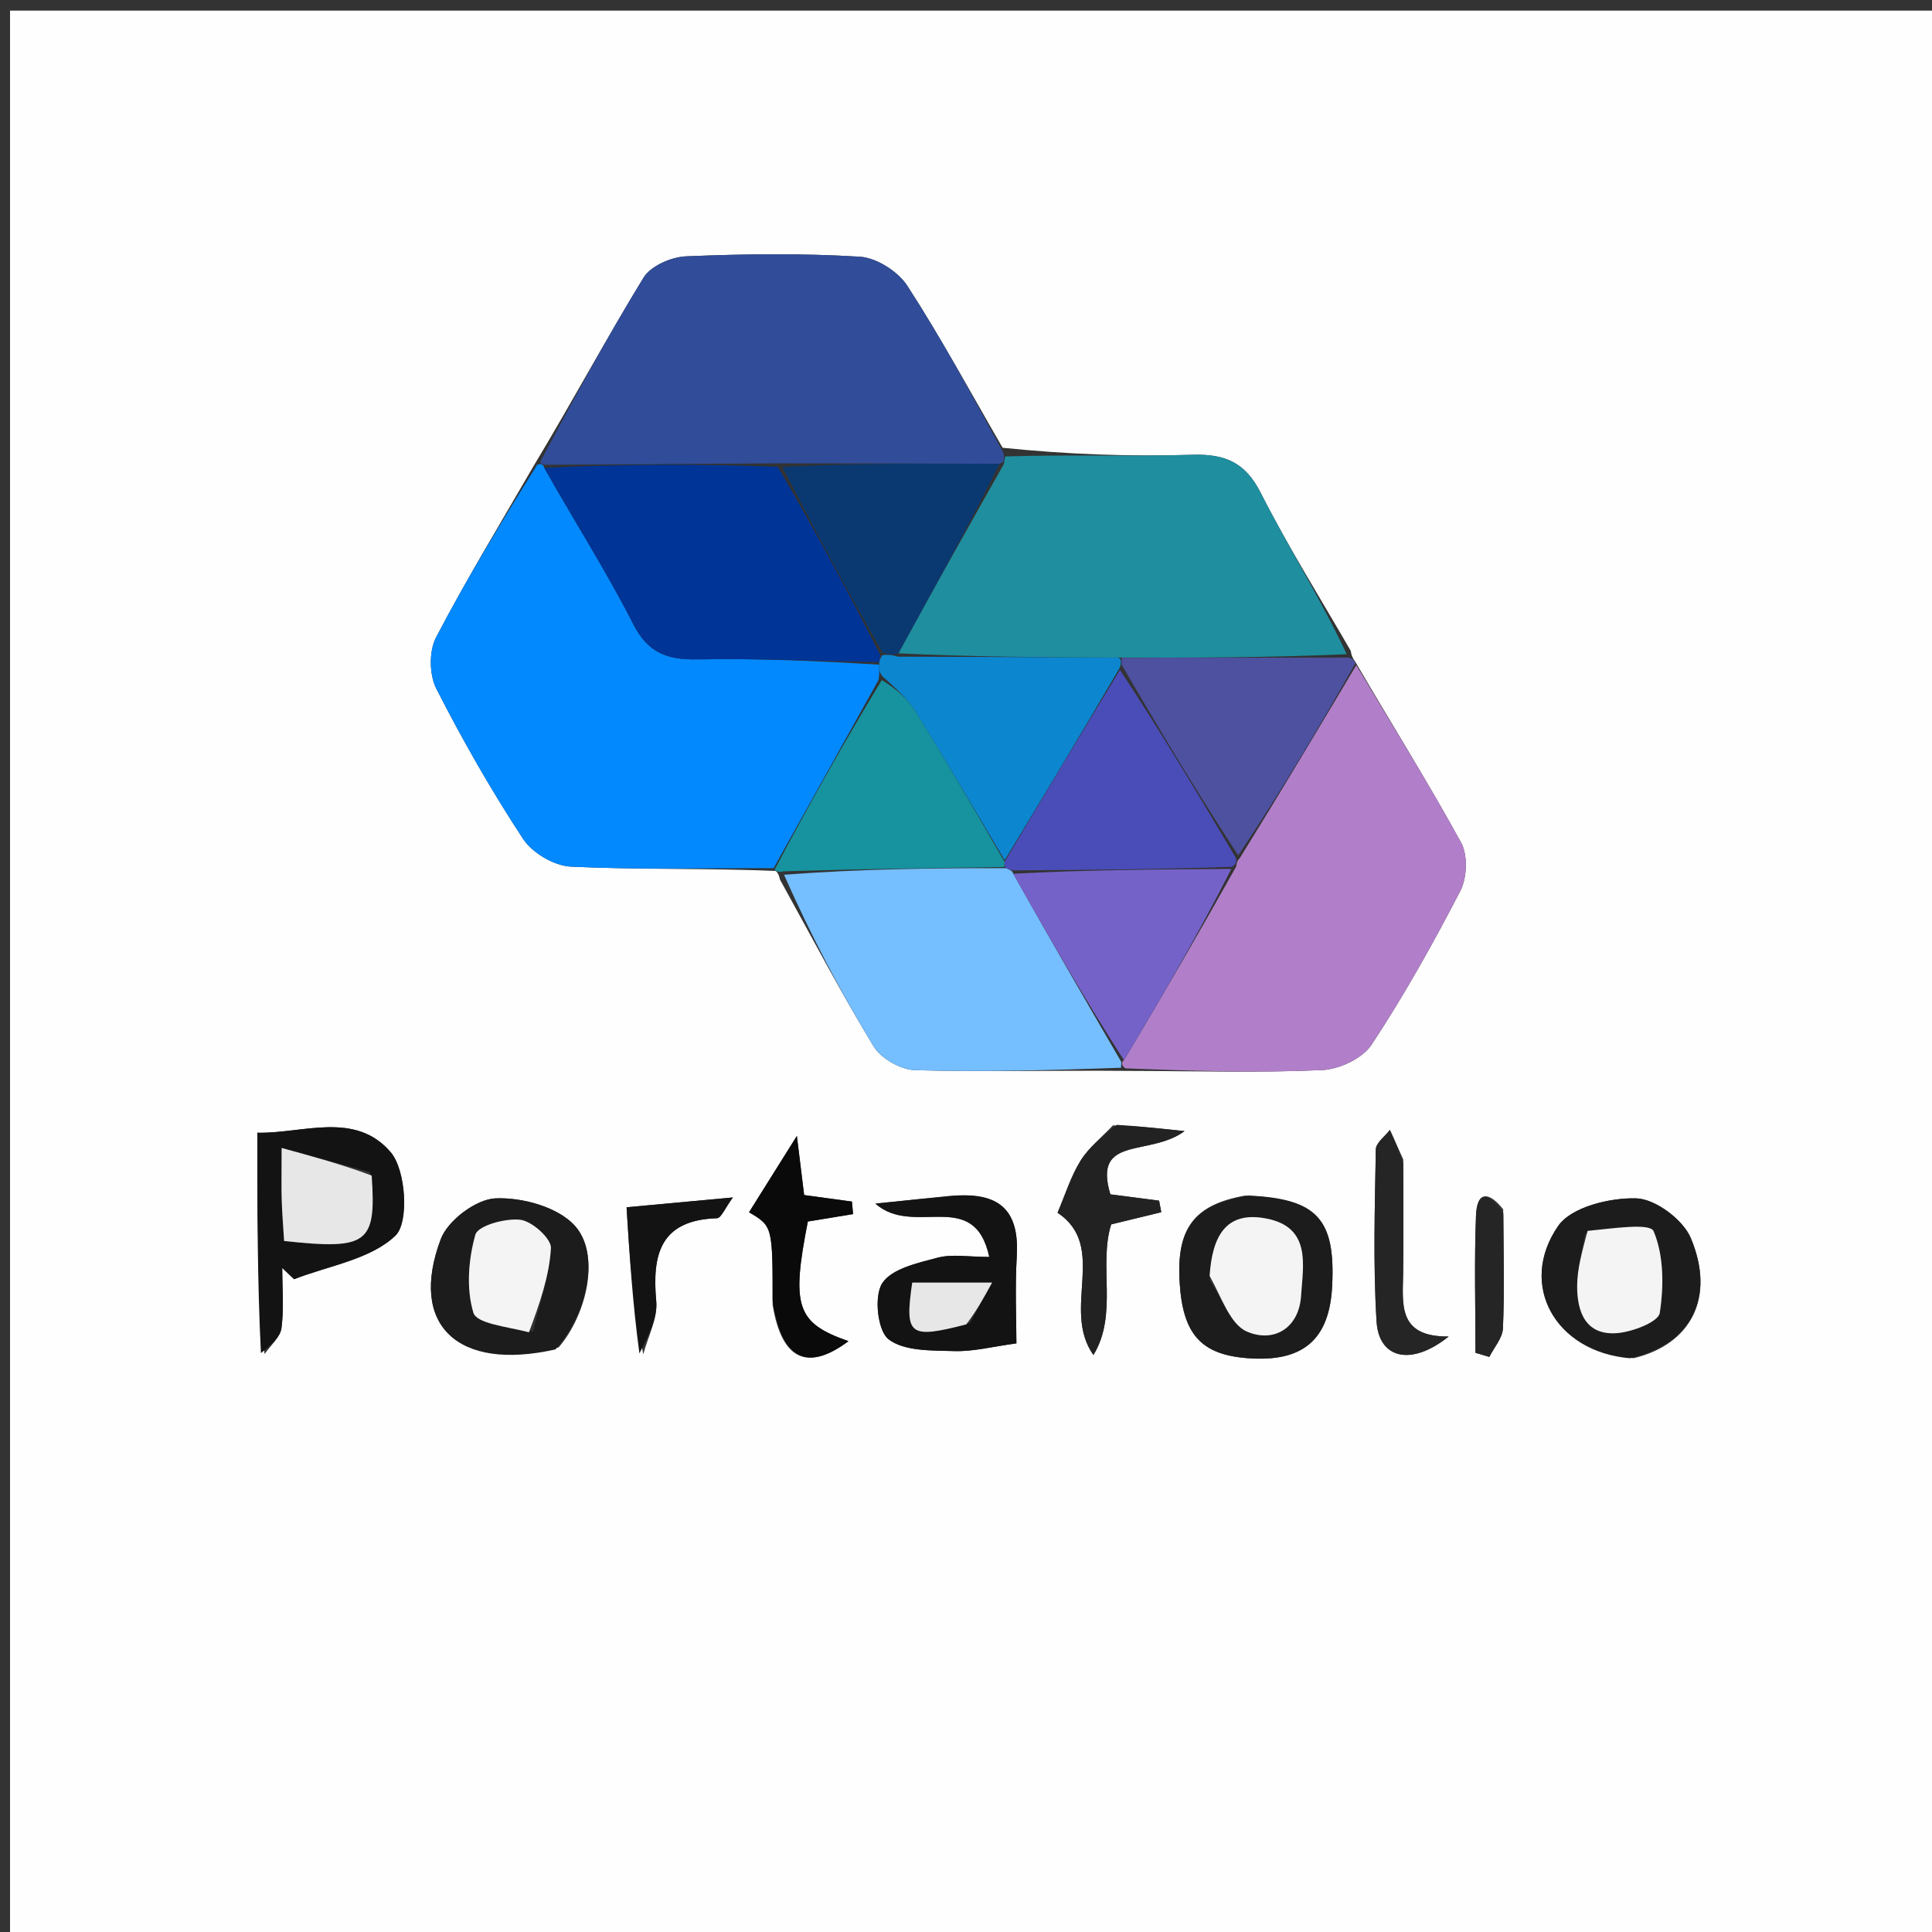 <svg version="1.1" id="Layer_1" xmlns="http://www.w3.org/2000/svg" xmlns:xlink="http://www.w3.org/1999/xlink" x="0px" y="0px"
	 width="100%" viewBox="0 0 200 200" enable-background="new 0 0 200 200" xml:space="preserve">
<rect x="0" y="0" width="200" height="200" fill="#333333" stroke="none"/>
<path fill="#FEFEFE" opacity="1" stroke="none" 
	d="
M123,201 
	C82.025,201 41.551,201 1.038,201 
	C1.038,134.4 1.038,67.801 1.038,1.101 
	C67.558,1.101 134.116,1.101 200.837,1.101 
	C200.837,67.666 200.837,134.333 200.837,201 
	C175.134,201 149.317,201 123,201 
M80.738,91.046 
	C83.935,96.822 86.998,102.679 90.43,108.312 
	C91.202,109.578 93.244,110.741 94.735,110.784 
	C101.835,110.988 108.946,110.788 116.975,110.86 
	C123.608,110.872 130.25,111.07 136.87,110.773 
	C138.653,110.694 141.052,109.562 141.992,108.137 
	C145.359,103.028 148.365,97.66 151.176,92.219 
	C151.876,90.865 151.962,88.521 151.251,87.223 
	C147.838,80.989 144.056,74.957 140.245,68.414 
	C140.245,68.414 139.927,68.074 139.828,67.376 
	C136.693,61.936 133.345,56.604 130.506,51.014 
	C128.896,47.844 126.794,46.979 123.44,47.08 
	C116.995,47.274 110.537,47.043 103.791,46.352 
	C100.539,40.741 97.451,35.022 93.927,29.587 
	C92.962,28.1 90.735,26.681 89.005,26.575 
	C83.03,26.208 77.012,26.286 71.025,26.536 
	C69.494,26.6 67.365,27.525 66.623,28.736 
	C62.804,34.961 59.349,41.409 55.248,48.222 
	C51.839,54.128 48.28,59.957 45.132,65.999 
	C44.395,67.414 44.437,69.864 45.171,71.302 
	C47.889,76.629 50.867,81.85 54.151,86.845 
	C55.108,88.302 57.376,89.634 59.105,89.715 
	C66.086,90.044 73.09,89.862 80.297,90.16 
	C80.297,90.16 80.607,90.343 80.738,91.046 
M27.385,140.176 
	C27.996,139.284 29.009,138.445 29.136,137.489 
	C29.406,135.444 29.218,133.337 29.218,131.256 
	C29.627,131.645 30.036,132.034 30.444,132.423 
	C34.037,131.019 38.362,130.378 40.935,127.911 
	C42.361,126.543 42.024,121.127 40.444,119.277 
	C36.757,114.961 31.302,117.368 26.638,117.26 
	C26.638,125.15 26.638,132.558 27.385,140.176 
M98.454,123.785 
	C96.208,124.018 93.961,124.251 90.62,124.597 
	C94.62,128.129 100.837,122.865 102.413,130.119 
	C100.272,130.119 98.569,129.797 97.057,130.197 
	C94.991,130.744 92.289,131.339 91.322,132.85 
	C90.457,134.2 90.848,137.784 91.994,138.651 
	C93.645,139.9 96.475,139.795 98.814,139.865 
	C100.764,139.923 102.732,139.401 105.218,139.065 
	C105.218,136.602 105.066,133.309 105.256,130.035 
	C105.51,125.647 103.815,123.394 98.454,123.785 
M57.834,139.481 
	C60.838,135.975 62.177,129.717 59.442,126.816 
	C57.655,124.919 54.009,123.928 51.267,124.056 
	C49.268,124.15 46.354,126.345 45.629,128.273 
	C42.3,137.132 47.303,141.986 57.834,139.481 
M128.866,123.769 
	C123.603,124.714 121.775,127.146 122.117,132.751 
	C122.444,138.125 124.33,140.23 129.15,140.598 
	C134.889,141.037 137.631,138.688 137.906,133.1 
	C138.244,126.2 136.367,124.083 128.866,123.769 
M169.117,140.598 
	C175.026,139.186 177.618,134.362 175.037,128.177 
	C174.238,126.261 171.363,124.11 169.382,124.053 
	C166.639,123.975 162.644,124.953 161.291,126.924 
	C157.112,133.013 160.997,139.948 169.117,140.598 
M115.209,116.501 
	C114.072,117.71 112.712,118.781 111.855,120.163 
	C110.844,121.794 110.269,123.694 109.477,125.54 
	C114.755,129.073 109.828,135.518 113.19,140.269 
	C115.759,136.079 113.699,130.959 115.031,126.747 
	C116.964,126.277 118.59,125.882 120.216,125.487 
	C120.14,125.088 120.064,124.69 119.988,124.291 
	C118.275,124.069 116.561,123.847 114.943,123.638 
	C113.09,117.479 118.983,119.783 122.629,117.092 
	C119.457,116.755 117.728,116.571 115.209,116.501 
M145.266,120.028 
	C144.805,119.008 144.344,117.989 143.883,116.969 
	C143.375,117.639 142.437,118.303 142.425,118.981 
	C142.326,124.925 142.135,130.888 142.503,136.812 
	C142.74,140.625 146.064,141.482 149.965,138.355 
	C144.677,138.41 145.201,135.023 145.252,131.838 
	C145.31,128.204 145.266,124.57 145.266,120.028 
M79.983,135.093 
	C80.918,140.758 83.563,142.019 87.836,138.837 
	C82.464,136.958 81.891,135.271 83.628,126.45 
	C85.189,126.194 86.75,125.938 88.311,125.683 
	C88.271,125.25 88.23,124.818 88.189,124.386 
	C86.55,124.163 84.91,123.939 83.244,123.712 
	C83.052,122.152 82.877,120.724 82.493,117.591 
	C80.36,120.994 78.994,123.174 77.54,125.493 
	C79.982,126.94 79.982,126.94 79.983,135.093 
M66.594,140.192 
	C67.075,138.36 68.095,136.48 67.934,134.707 
	C67.487,129.802 68.376,126.305 74.222,126.109 
	C74.66,126.095 75.064,125.047 75.869,123.959 
	C71.927,124.323 68.687,124.623 64.863,124.977 
	C65.149,129.607 65.471,134.815 66.594,140.192 
M155.61,125.188 
	C154.187,123.393 152.898,123.18 152.794,125.854 
	C152.609,130.577 152.742,135.312 152.742,140.042 
	C153.22,140.184 153.698,140.327 154.175,140.469 
	C154.667,139.483 155.539,138.513 155.584,137.506 
	C155.75,133.703 155.648,129.888 155.61,125.188 
z"/>
<path fill="#0389FE" opacity="1" stroke="none" 
	d="
M80.086,89.869 
	C73.09,89.862 66.086,90.044 59.105,89.715 
	C57.376,89.634 55.108,88.302 54.151,86.845 
	C50.867,81.85 47.889,76.629 45.171,71.302 
	C44.437,69.864 44.395,67.414 45.132,65.999 
	C48.28,59.957 51.839,54.128 55.626,48.095 
	C56.004,47.968 56.27,48.113 56.34,48.431 
	C59.485,54.015 62.786,59.166 65.546,64.593 
	C67.091,67.63 69.1,68.315 72.229,68.258 
	C78.486,68.143 84.751,68.43 91.002,68.805 
	C91.025,69.4 91.059,69.741 90.942,70.393 
	C87.222,77.092 83.654,83.48 80.086,89.869 
z"/>
<path fill="#314D99" opacity="1" stroke="none" 
	d="
M55.885,47.873 
	C59.349,41.409 62.804,34.961 66.623,28.736 
	C67.365,27.525 69.494,26.6 71.025,26.536 
	C77.012,26.286 83.03,26.208 89.005,26.575 
	C90.735,26.681 92.962,28.1 93.927,29.587 
	C97.451,35.022 100.539,40.741 103.9,46.933 
	C103.979,47.689 103.95,47.864 103.462,48.008 
	C95.647,47.974 88.291,47.971 80.471,47.964 
	C72.094,48.01 64.182,48.062 56.27,48.113 
	C56.27,48.113 56.004,47.968 55.885,47.873 
z"/>
<path fill="#B17FC9" opacity="1" stroke="none" 
	d="
M140.405,68.853 
	C144.056,74.957 147.838,80.989 151.251,87.223 
	C151.962,88.521 151.876,90.865 151.176,92.219 
	C148.365,97.66 145.359,103.028 141.992,108.137 
	C141.052,109.562 138.653,110.694 136.87,110.773 
	C130.25,111.07 123.608,110.872 116.514,110.596 
	C116.054,110.332 116.077,109.931 116.35,109.75 
	C120.391,103.026 124.159,96.481 127.963,89.721 
	C127.999,89.504 128.048,89.067 128.324,88.866 
	C132.535,82.06 136.47,75.457 140.405,68.853 
z"/>
<path fill="#1F8E9F" opacity="1" stroke="none" 
	d="
M103.921,48.039 
	C103.95,47.864 103.979,47.689 104.046,47.251 
	C110.537,47.043 116.995,47.274 123.44,47.08 
	C126.794,46.979 128.896,47.844 130.506,51.014 
	C133.345,56.604 136.693,61.936 139.413,67.722 
	C131.37,68.08 123.742,68.091 115.634,68.077 
	C107.749,68.027 100.344,68.002 93.001,67.629 
	C96.682,60.867 100.302,54.453 103.921,48.039 
z"/>
<path fill="#75BEFF" opacity="1" stroke="none" 
	d="
M116.077,109.931 
	C116.077,109.931 116.054,110.332 116.054,110.532 
	C108.946,110.788 101.835,110.988 94.735,110.784 
	C93.244,110.741 91.202,109.578 90.43,108.312 
	C86.998,102.679 83.935,96.822 81.161,90.552 
	C89.041,89.957 96.497,89.857 104.158,89.87 
	C104.363,89.984 104.816,90.101 104.892,90.449 
	C108.671,97.175 112.374,103.553 116.077,109.931 
z"/>
<path fill="#4E50A0" opacity="1" stroke="none" 
	d="
M116.115,68.102 
	C123.742,68.091 131.37,68.08 139.462,68.071 
	C139.927,68.074 140.245,68.414 140.325,68.633 
	C136.47,75.457 132.535,82.06 128.179,88.545 
	C123.881,81.97 120.005,75.514 116.117,68.82 
	C116.106,68.581 116.115,68.102 116.115,68.102 
z"/>
<path fill="#16939E" opacity="1" stroke="none" 
	d="
M103.953,89.757 
	C96.497,89.857 89.041,89.957 81.096,90.2 
	C80.607,90.343 80.297,90.16 80.191,90.014 
	C83.654,83.48 87.222,77.092 91.285,70.404 
	C92.812,71.313 94.02,72.413 94.844,73.75 
	C97.965,78.809 100.961,83.944 103.997,89.228 
	C103.989,89.404 103.953,89.757 103.953,89.757 
z"/>
<path fill="#131313" opacity="1" stroke="none" 
	d="
M27.011,140.071 
	C26.638,132.558 26.638,125.15 26.638,117.26 
	C31.302,117.368 36.757,114.961 40.444,119.277 
	C42.024,121.127 42.361,126.543 40.935,127.911 
	C38.362,130.378 34.037,131.019 30.444,132.423 
	C30.036,132.034 29.627,131.645 29.218,131.256 
	C29.218,133.337 29.406,135.444 29.136,137.489 
	C29.009,138.445 27.996,139.284 27.011,140.071 
M38.294,121.335 
	C35.41,120.547 32.526,119.759 29.154,118.837 
	C29.154,121.611 29.12,122.926 29.163,124.238 
	C29.21,125.67 29.328,127.098 29.411,128.465 
	C38.072,129.401 38.966,128.752 38.294,121.335 
z"/>
<path fill="#131313" opacity="1" stroke="none" 
	d="
M98.846,123.785 
	C103.815,123.394 105.51,125.647 105.256,130.035 
	C105.066,133.309 105.218,136.602 105.218,139.065 
	C102.732,139.401 100.764,139.923 98.814,139.865 
	C96.475,139.795 93.645,139.9 91.994,138.651 
	C90.848,137.784 90.457,134.2 91.322,132.85 
	C92.289,131.339 94.991,130.744 97.057,130.197 
	C98.569,129.797 100.272,130.119 102.413,130.119 
	C100.837,122.865 94.62,128.129 90.62,124.597 
	C93.961,124.251 96.208,124.018 98.846,123.785 
M100.408,136.946 
	C101.089,135.707 101.771,134.467 102.702,132.773 
	C99.266,132.773 96.827,132.773 94.433,132.773 
	C93.639,138.25 94.109,138.625 100.408,136.946 
z"/>
<path fill="#1C1C1C" opacity="1" stroke="none" 
	d="
M57.502,139.691 
	C47.303,141.986 42.3,137.132 45.629,128.273 
	C46.354,126.345 49.268,124.15 51.267,124.056 
	C54.009,123.928 57.655,124.919 59.442,126.816 
	C62.177,129.717 60.838,135.975 57.502,139.691 
M55.185,137.824 
	C55.862,134.953 56.867,132.101 57.032,129.201 
	C57.087,128.228 55.089,126.42 53.874,126.273 
	C52.329,126.085 49.477,126.873 49.211,127.812 
	C48.488,130.37 48.252,133.404 49.006,135.892 
	C49.35,137.03 52.471,137.328 55.185,137.824 
z"/>
<path fill="#1C1C1C" opacity="1" stroke="none" 
	d="
M129.247,123.766 
	C136.367,124.083 138.244,126.2 137.906,133.1 
	C137.631,138.688 134.889,141.037 129.15,140.598 
	C124.33,140.23 122.444,138.125 122.117,132.751 
	C121.775,127.146 123.603,124.714 129.247,123.766 
M125.218,132.47 
	C126.473,134.329 127.337,137.084 129.073,137.84 
	C131.822,139.038 134.465,137.522 134.685,134.15 
	C134.891,130.978 135.782,127.026 131.057,126.134 
	C126.835,125.337 125.488,128.056 125.218,132.47 
z"/>
<path fill="#1C1C1C" opacity="1" stroke="none" 
	d="
M168.721,140.604 
	C160.997,139.948 157.112,133.013 161.291,126.924 
	C162.644,124.953 166.639,123.975 169.382,124.053 
	C171.363,124.11 174.238,126.261 175.037,128.177 
	C177.618,134.362 175.026,139.186 168.721,140.604 
M164.086,127.73 
	C163.796,129.514 163.281,131.296 163.267,133.082 
	C163.246,135.798 164.139,138.285 167.451,138 
	C169.027,137.864 171.677,136.842 171.819,135.913 
	C172.244,133.132 172.242,129.956 171.181,127.455 
	C170.806,126.569 166.898,127.181 164.086,127.73 
z"/>
<path fill="#222222" opacity="1" stroke="none" 
	d="
M115.604,116.444 
	C117.728,116.571 119.457,116.755 122.629,117.092 
	C118.983,119.783 113.09,117.479 114.943,123.638 
	C116.561,123.847 118.275,124.069 119.988,124.291 
	C120.064,124.69 120.14,125.088 120.216,125.487 
	C118.59,125.882 116.964,126.277 115.031,126.747 
	C113.699,130.959 115.759,136.079 113.19,140.269 
	C109.828,135.518 114.755,129.073 109.477,125.54 
	C110.269,123.694 110.844,121.794 111.855,120.163 
	C112.712,118.781 114.072,117.71 115.604,116.444 
z"/>
<path fill="#252525" opacity="1" stroke="none" 
	d="
M145.266,120.482 
	C145.266,124.57 145.31,128.204 145.252,131.838 
	C145.201,135.023 144.677,138.41 149.965,138.355 
	C146.064,141.482 142.74,140.625 142.503,136.812 
	C142.135,130.888 142.326,124.925 142.425,118.981 
	C142.437,118.303 143.375,117.639 143.883,116.969 
	C144.344,117.989 144.805,119.008 145.266,120.482 
z"/>
<path fill="#0A0A0A" opacity="1" stroke="none" 
	d="
M79.982,134.652 
	C79.982,126.94 79.982,126.94 77.54,125.493 
	C78.994,123.174 80.36,120.994 82.493,117.591 
	C82.877,120.724 83.052,122.152 83.244,123.712 
	C84.91,123.939 86.55,124.163 88.189,124.386 
	C88.23,124.818 88.271,125.25 88.311,125.683 
	C86.75,125.938 85.189,126.194 83.627,126.452 
	C81.891,135.271 82.464,136.958 87.836,138.837 
	C83.563,142.019 80.918,140.758 79.982,134.652 
z"/>
<path fill="#131313" opacity="1" stroke="none" 
	d="
M66.193,140.107 
	C65.471,134.815 65.149,129.607 64.863,124.977 
	C68.687,124.623 71.927,124.323 75.869,123.959 
	C75.064,125.047 74.66,126.095 74.222,126.109 
	C68.376,126.305 67.487,129.802 67.934,134.707 
	C68.095,136.48 67.075,138.36 66.193,140.107 
z"/>
<path fill="#252525" opacity="1" stroke="none" 
	d="
M155.628,125.633 
	C155.648,129.888 155.75,133.703 155.584,137.506 
	C155.539,138.513 154.667,139.483 154.175,140.469 
	C153.698,140.327 153.22,140.184 152.742,140.042 
	C152.742,135.312 152.609,130.577 152.794,125.854 
	C152.898,123.18 154.187,123.393 155.628,125.633 
z"/>
<path fill="#003496" opacity="1" stroke="none" 
	d="
M56.34,48.431 
	C64.182,48.062 72.094,48.01 80.524,48.325 
	C84.408,54.973 87.776,61.254 91.119,67.79 
	C91.067,68.214 91.04,68.382 91.013,68.551 
	C84.751,68.43 78.486,68.143 72.229,68.258 
	C69.1,68.315 67.091,67.63 65.546,64.593 
	C62.786,59.166 59.485,54.015 56.34,48.431 
z"/>
<path fill="#0D86D0" opacity="1" stroke="none" 
	d="
M91.002,68.805 
	C91.04,68.382 91.067,68.214 91.347,67.825 
	C92.046,67.728 92.493,67.853 92.94,67.977 
	C100.344,68.002 107.749,68.027 115.634,68.077 
	C116.115,68.102 116.106,68.581 115.925,69.107 
	C111.831,76.106 107.918,82.578 104.004,89.051 
	C100.961,83.944 97.965,78.809 94.844,73.75 
	C94.02,72.413 92.812,71.313 91.437,70.093 
	C91.059,69.741 91.025,69.4 91.002,68.805 
z"/>
<path fill="#0A3971" opacity="1" stroke="none" 
	d="
M93.001,67.629 
	C92.493,67.853 92.046,67.728 91.371,67.57 
	C87.776,61.254 84.408,54.973 80.988,48.33 
	C88.291,47.971 95.647,47.974 103.462,48.008 
	C100.302,54.453 96.682,60.867 93.001,67.629 
z"/>
<path fill="#4A4DB7" opacity="1" stroke="none" 
	d="
M103.996,89.228 
	C107.918,82.578 111.831,76.106 115.936,69.346 
	C120.005,75.514 123.881,81.97 127.903,88.746 
	C128.048,89.067 127.999,89.504 127.502,89.733 
	C119.608,90.008 112.212,90.054 104.816,90.1 
	C104.816,90.101 104.363,89.984 104.158,89.87 
	C103.953,89.757 103.989,89.404 103.996,89.228 
z"/>
<path fill="#7562C8" opacity="1" stroke="none" 
	d="
M104.892,90.449 
	C112.212,90.054 119.608,90.008 127.466,89.949 
	C124.159,96.481 120.391,103.026 116.35,109.75 
	C112.374,103.553 108.671,97.175 104.892,90.449 
z"/>
<path fill="#E7E7E7" opacity="1" stroke="none" 
	d="
M38.477,121.694 
	C38.966,128.752 38.072,129.401 29.411,128.465 
	C29.328,127.098 29.21,125.67 29.163,124.238 
	C29.12,122.926 29.154,121.611 29.154,118.837 
	C32.526,119.759 35.41,120.547 38.477,121.694 
z"/>
<path fill="#E7E7E7" opacity="1" stroke="none" 
	d="
M100.022,137.102 
	C94.109,138.625 93.639,138.25 94.433,132.773 
	C96.827,132.773 99.266,132.773 102.702,132.773 
	C101.771,134.467 101.089,135.707 100.022,137.102 
z"/>
<path fill="#F4F4F4" opacity="1" stroke="none" 
	d="
M54.759,137.916 
	C52.471,137.328 49.35,137.03 49.006,135.892 
	C48.252,133.404 48.488,130.37 49.211,127.812 
	C49.477,126.873 52.329,126.085 53.874,126.273 
	C55.089,126.42 57.087,128.228 57.032,129.201 
	C56.867,132.101 55.862,134.953 54.759,137.916 
z"/>
<path fill="#F4F4F4" opacity="1" stroke="none" 
	d="
M125.219,132.074 
	C125.488,128.056 126.835,125.337 131.057,126.134 
	C135.782,127.026 134.891,130.978 134.685,134.15 
	C134.465,137.522 131.822,139.038 129.073,137.84 
	C127.337,137.084 126.473,134.329 125.219,132.074 
z"/>
<path fill="#F4F4F4" opacity="1" stroke="none" 
	d="
M164.345,127.42 
	C166.898,127.181 170.806,126.569 171.181,127.455 
	C172.242,129.956 172.244,133.132 171.819,135.913 
	C171.677,136.842 169.027,137.864 167.451,138 
	C164.139,138.285 163.246,135.798 163.267,133.082 
	C163.281,131.296 163.796,129.514 164.345,127.42 
z"/>
</svg>